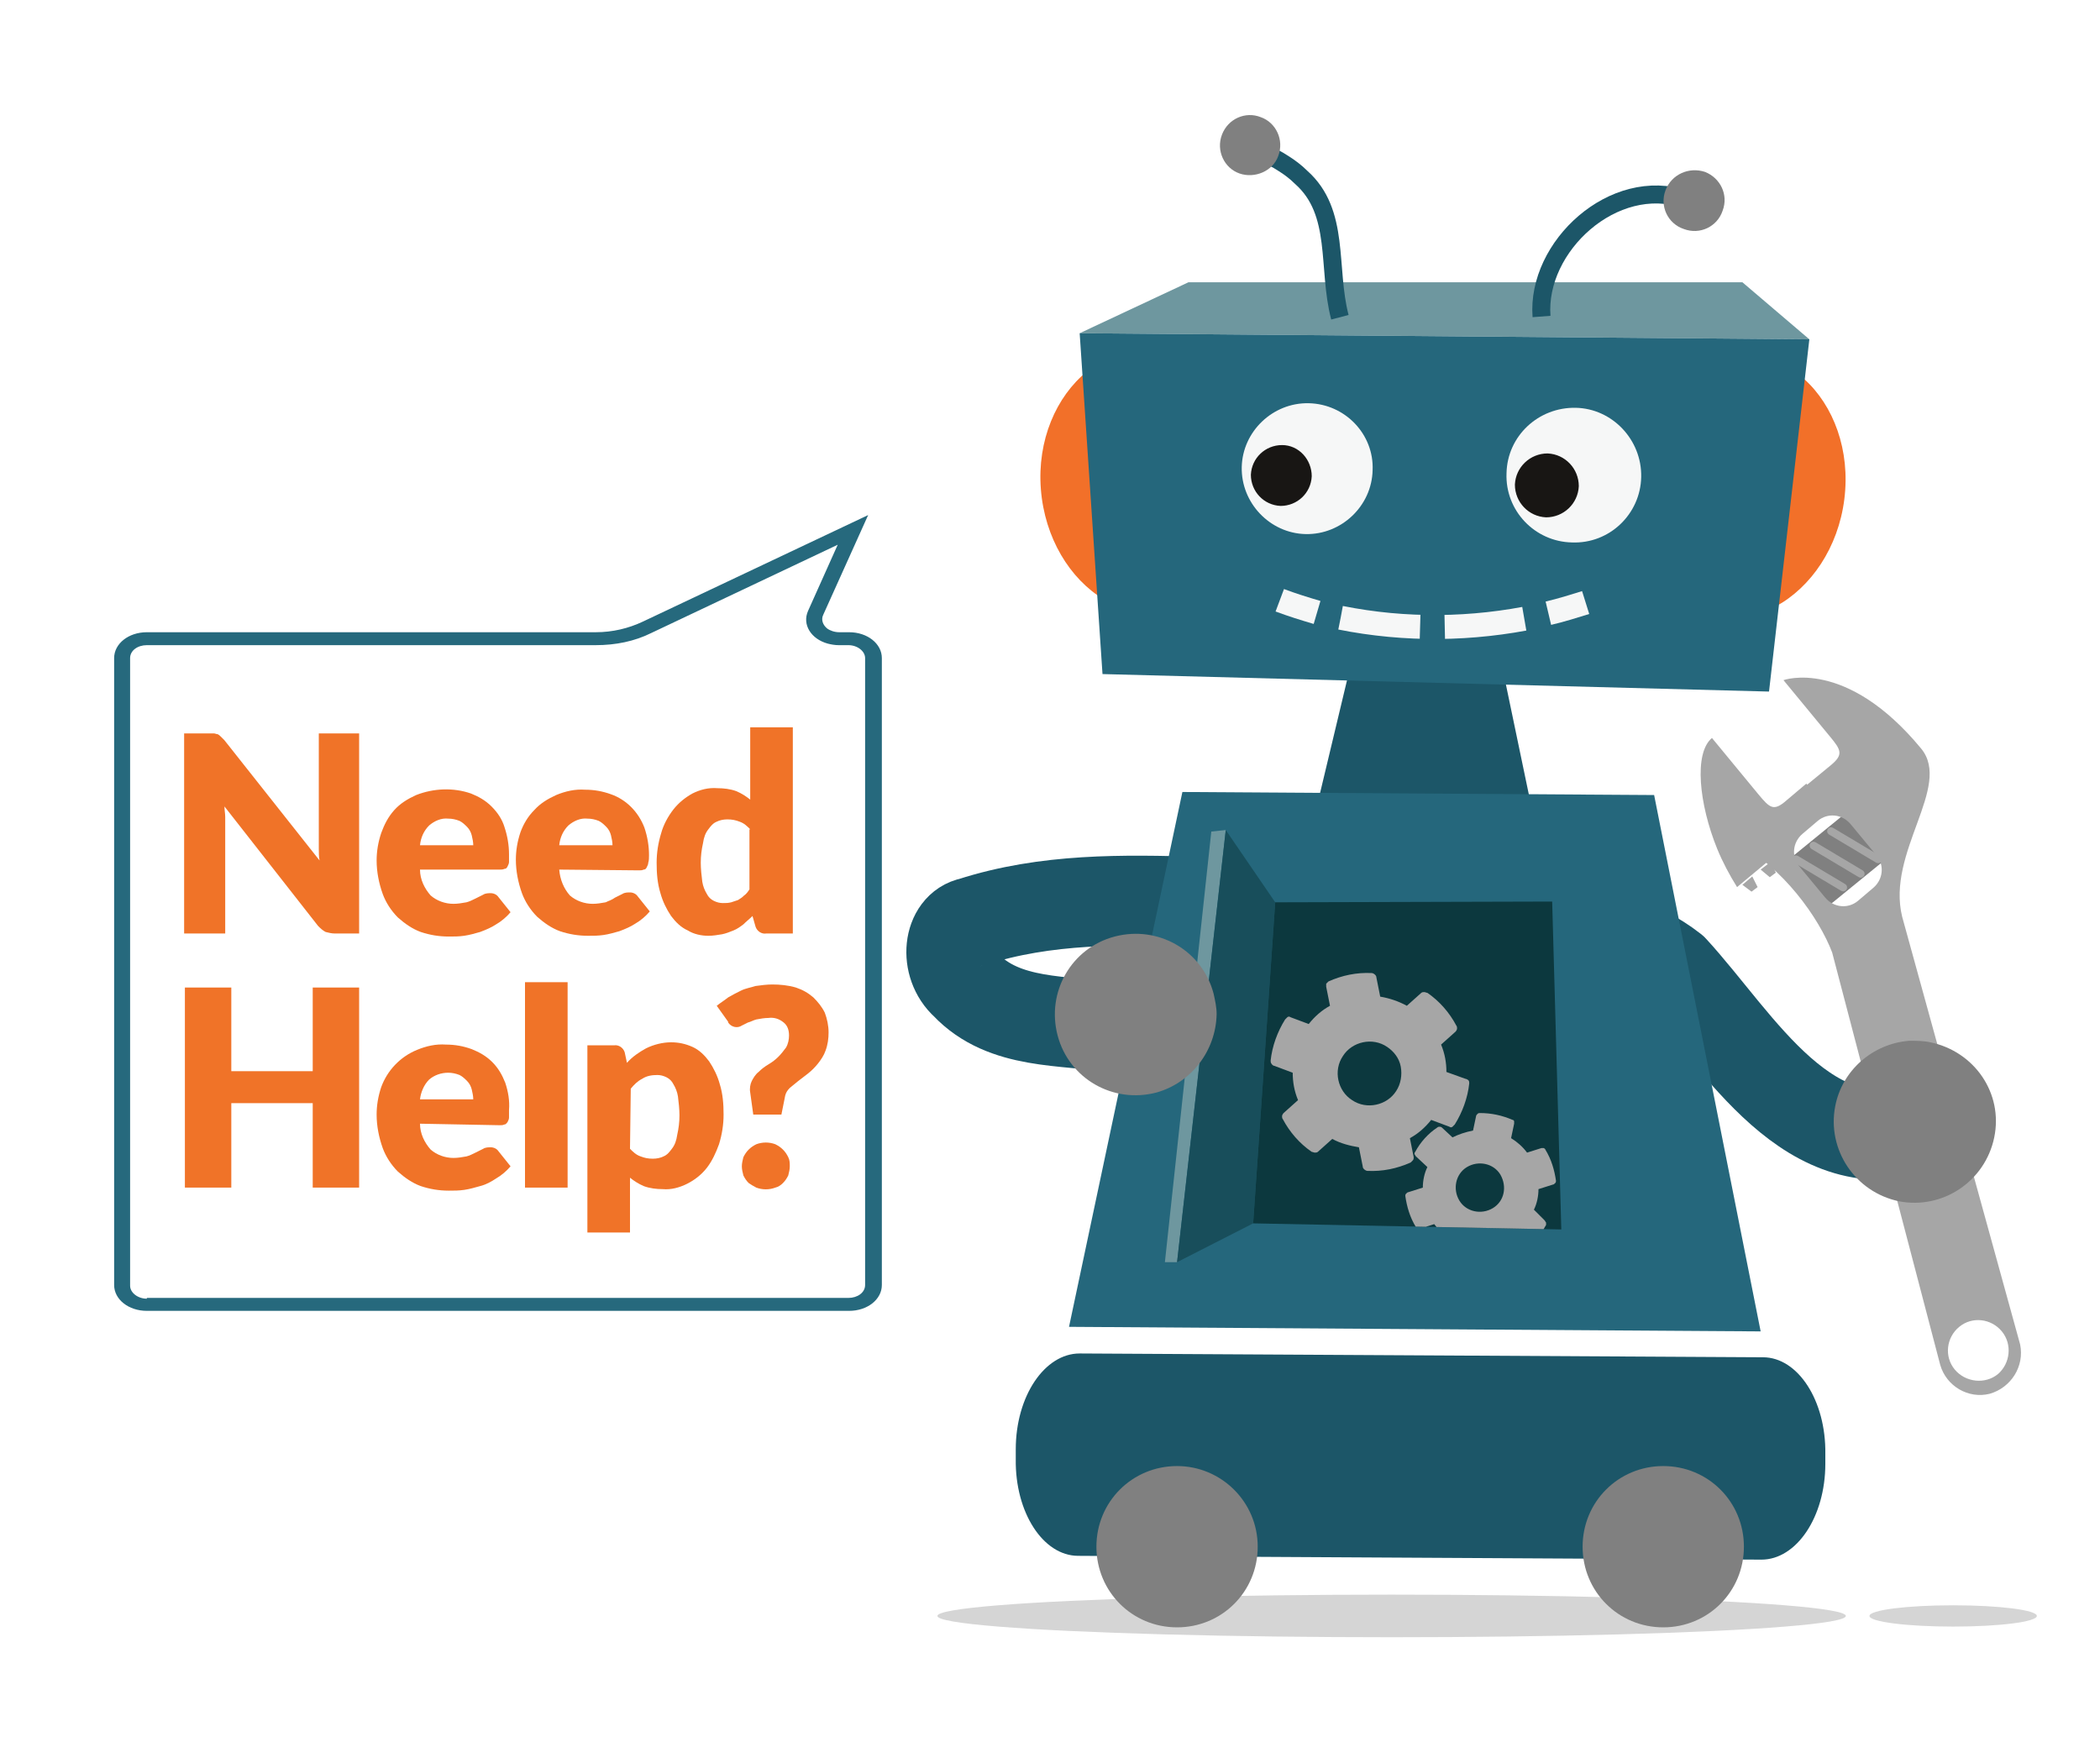 <?xml version="1.0" encoding="utf-8"?>
<!-- Generator: Adobe Illustrator 27.9.0, SVG Export Plug-In . SVG Version: 6.00 Build 0)  -->
<svg version="1.1" id="Layer_1" xmlns="http://www.w3.org/2000/svg" xmlns:xlink="http://www.w3.org/1999/xlink" x="0px" y="0px"
	 viewBox="0 0 276 229" style="enable-background:new 0 0 276 229;" xml:space="preserve">
<style type="text/css">
	.st0{fill:#A6A6A6;}
	.st1{fill:#808080;}
	.st2{fill:#D5D5D5;}
	.st3{fill:#6E979F;}
	.st4{fill:#F27029;}
	.st5{fill:none;stroke:#1C5668;stroke-width:2.36;stroke-miterlimit:10;}
	.st6{fill:none;stroke:#1C5668;stroke-width:11.8;stroke-linejoin:round;}
	.st7{fill:#1C5668;}
	.st8{fill:#25677C;}
	.st9{fill:#F6F7F7;}
	.st10{fill:url(#SVGID_1_);}
	.st11{fill:url(#SVGID_00000134931555488137754030000008504001374793198263_);}
	.st12{fill:#184E5B;}
	.st13{fill:#0C383E;}
	.st14{clip-path:url(#SVGID_00000096046386517006323410000007648175678004601745_);}
	.st15{fill:#26697D;}
	.st16{fill:#F07328;}
	.st17{fill:none;stroke:#F6F7F7;stroke-width:3.15;stroke-linejoin:bevel;}
	.st18{fill:none;stroke:#F6F7F7;stroke-width:3.15;stroke-linejoin:bevel;stroke-dasharray:10.52,3.24;}
</style>
<path class="st0" d="M228.3,116.6c-1-1.6-1.9-3.3-2.6-5c-2.4-5.9-3.1-12.6-0.7-14.6l6.1,7.4c1.5,1.8,2,2.3,3.7,0.8l2.6-2.2l2.9,3.6
	L228.3,116.6z"/>
<polygon class="st0" points="232.6,115.3 231.4,114.3 232.7,113.3 233.4,114.7 "/>
<polygon class="st0" points="230.2,117.2 229,116.3 230.3,115.2 231,116.6 "/>
<path class="st1" d="M236.3,117.2c1.4,1.7,3.5,2.3,4.6,1.4l6.5-5.3c1.1-0.9,0.9-3.1-0.5-4.8l0,0c-1.4-1.7-3.5-2.3-4.6-1.4l-6.5,5.3
	C234.7,113.3,234.9,115.5,236.3,117.2z"/>
<path class="st0" d="M246.6,113.4c0.2,0.1,0.5,0.1,0.7-0.2c0,0,0,0,0,0l0,0c0.1-0.2,0.1-0.5-0.2-0.7l-6.2-3.7
	c-0.2-0.1-0.5-0.1-0.7,0.2c0,0,0,0,0,0l0,0c-0.1,0.2-0.1,0.5,0.2,0.7c0,0,0,0,0,0L246.6,113.4z"/>
<path class="st0" d="M244.3,115.3c0.2,0.1,0.5,0.1,0.7-0.2l0,0c0.1-0.2,0.1-0.5-0.2-0.7c0,0,0,0,0,0l-6.2-3.7
	c-0.2-0.1-0.5-0.1-0.7,0.2l0,0c-0.1,0.2-0.1,0.5,0.2,0.7L244.3,115.3z"/>
<path class="st0" d="M242,117.1c0.2,0.1,0.5,0.1,0.7-0.2c0,0,0,0,0,0l0,0c0.1-0.2,0.1-0.5-0.2-0.7l-6.2-3.7
	c-0.2-0.1-0.5-0.1-0.7,0.2c0,0,0,0,0,0l0,0c-0.1,0.2-0.1,0.5,0.2,0.7c0,0,0,0,0,0L242,117.1z"/>
<path class="st0" d="M261.5,183.2c2.8-0.8,4.6-3.6,4-6.5L250,120.5c-2.1-8.5,6.6-17.1,2.5-22.1c-9.9-12-18.1-9-18.1-9l6.1,7.4
	c1.5,1.8,1.8,2.4,0.1,3.8l-12.4,10.2c6.1,3.1,10.9,9.9,12.6,14.4l14.2,54.2C255.8,182.2,258.7,183.9,261.5,183.2z M236.5,113.9
	c-1.1-1.3-0.9-3.2,0.4-4.3l2-1.7c1.3-1.1,3.2-0.9,4.3,0.4l3.4,4.1c1.1,1.3,0.9,3.2-0.4,4.3l-2,1.7c-1.3,1.1-3.2,0.9-4.3-0.4
	L236.5,113.9z M256.9,180c-1.4-1.7-1.1-4.2,0.6-5.6c1.7-1.4,4.2-1.1,5.6,0.6c1.4,1.7,1.1,4.2-0.5,5.6
	C260.9,182,258.3,181.7,256.9,180z"/>
<ellipse class="st2" cx="256.7" cy="212.4" rx="11" ry="1.4"/>
<ellipse class="st2" cx="182.9" cy="212.4" rx="59.7" ry="2.8"/>
<polyline class="st3" points="141.9,43.8 156.2,37.1 229,37.1 237.8,44.6 141.9,43.8 "/>
<path class="st4" d="M237.1,49.8c3.9,3.5,6.1,9.4,5.3,15.8s-4.4,11.6-9,14.1L237.1,49.8z"/>
<path class="st5" d="M165.8,20.1c1,0.3,2,0.8,2.9,1.4c0.8,0.5,1.6,1.1,2.3,1.8c5.2,4.6,3.4,11.9,5.1,18.4"/>
<path class="st1" d="M160.6,17.7c-0.8,2.1,0.3,4.4,2.3,5.1s4.4-0.3,5.1-2.3c0.8-2.1-0.3-4.4-2.3-5.1
	C163.7,14.6,161.4,15.6,160.6,17.7C160.6,17.7,160.6,17.7,160.6,17.7z"/>
<path class="st6" d="M253.3,148.1c-15.6,5.5-24.6-11.1-33.4-20.7c-2.3-1.8-4.9-3.1-7.6-3.9"/>
<path class="st1" d="M241.2,145.4c-1.1,5.7,2.6,11.3,8.4,12.5c5.7,1.1,11.3-2.6,12.5-8.4s-2.6-11.3-8.4-12.5
	c-0.9-0.2-1.8-0.2-2.8-0.2C246.1,137.2,242.1,140.7,241.2,145.4z"/>
<path class="st6" d="M144.7,134.6c0.8-0.1,1,0.7,1.8,0.5c-6.6-1.1-14.5-0.3-19.6-5.7c-2.9-2.6-2.3-7.6,0.8-8.2
	c19.6-6.3,40.3,0.7,60-4.6"/>
<polygon class="st7" points="177.9,85.8 197.8,89.4 202.2,110.5 171.9,110.9 "/>
<path class="st7" d="M239.9,192.4c0,7-3.8,12.6-8.4,12.6l-89.8-0.5c-4.6,0-8.3-5.7-8.2-12.7v-1.3c0-7,3.8-12.6,8.4-12.6l89.8,0.5
	c4.6,0,8.3,5.7,8.2,12.7V192.4z"/>
<path class="st1" d="M165.3,203.3c0,5.9-4.7,10.6-10.6,10.6c-5.9,0-10.6-4.7-10.6-10.6c0-5.9,4.7-10.6,10.6-10.6c0,0,0,0,0,0
	C160.5,192.7,165.3,197.4,165.3,203.3z"/>
<path class="st1" d="M229.2,203.3c0,5.9-4.7,10.6-10.6,10.6c-5.9,0-10.6-4.7-10.6-10.6c0-5.9,4.7-10.6,10.6-10.6c0,0,0,0,0,0
	C224.5,192.7,229.2,197.4,229.2,203.3C229.2,203.3,229.2,203.3,229.2,203.3z"/>
<polygon class="st8" points="217.4,104.5 186.4,104.3 155.4,104.1 140.5,174.4 186,174.7 231.4,175 "/>
<path class="st4" d="M142.9,48.8c-4.1,3.3-6.6,9.1-6.1,15.5s3.8,11.8,8.3,14.5L142.9,48.8z"/>
<path class="st5" d="M221.5,26.2c-9.4-3.2-19.6,6.2-18.9,15.4"/>
<path class="st1" d="M218.9,25c-0.8,2.1,0.3,4.4,2.4,5.1c2.1,0.8,4.4-0.3,5.1-2.4c0.8-2.1-0.3-4.3-2.3-5.1
	C222,21.9,219.7,22.9,218.9,25C218.9,25,218.9,25,218.9,25z"/>
<polygon class="st8" points="232.5,90.9 144.9,88.6 141.9,43.8 237.8,44.6 "/>
<path class="st9" d="M180.4,61.8c-0.1,4.7-4.1,8.5-8.8,8.4c-4.7-0.1-8.5-4.1-8.4-8.8c0.1-4.7,4.1-8.5,8.8-8.4c0,0,0,0,0,0
	C176.8,53.1,180.6,57.1,180.4,61.8z"/>
<path class="st9" d="M215.7,62.7c-0.1,4.9-4.2,8.8-9.1,8.6c-4.9-0.1-8.8-4.2-8.6-9.1c0.1-4.9,4.2-8.7,9.1-8.6
	C211.9,53.7,215.8,57.8,215.7,62.7C215.7,62.7,215.7,62.7,215.7,62.7z"/>
<radialGradient id="SVGID_1_" cx="168.36" cy="167.5" r="4.022" gradientTransform="matrix(1 0 0 -1 0 230)" gradientUnits="userSpaceOnUse">
	<stop  offset="0.57" style="stop-color:#181614"/>
	<stop  offset="0.8" style="stop-color:#181614"/>
	<stop  offset="1" style="stop-color:#181614"/>
</radialGradient>
<path class="st10" d="M172.4,62.6c-0.1,2.2-1.9,3.9-4.1,3.9c-2.2-0.1-3.9-1.9-3.9-4.1c0.1-2.2,1.9-3.9,4.1-3.9
	C170.7,58.5,172.4,60.4,172.4,62.6C172.4,62.6,172.4,62.6,172.4,62.6z"/>
<radialGradient id="SVGID_00000041257647017453008720000007831696518288082362_" cx="203.301" cy="166.24" r="4.156" gradientTransform="matrix(1 0 0 -1 0 230)" gradientUnits="userSpaceOnUse">
	<stop  offset="0.57" style="stop-color:#181614"/>
	<stop  offset="0.8" style="stop-color:#181614"/>
	<stop  offset="1" style="stop-color:#181614"/>
</radialGradient>
<path style="fill:url(#SVGID_00000041257647017453008720000007831696518288082362_);" d="M207.5,63.9c-0.1,2.3-2,4.1-4.3,4.1
	c-2.3-0.1-4.1-2-4.1-4.3c0.1-2.3,2-4.1,4.3-4.1c0,0,0,0,0,0C205.7,59.7,207.5,61.6,207.5,63.9z"/>
<polygon class="st3" points="153.1,165.9 154.7,165.9 161.1,109.1 159.2,109.3 "/>
<polygon class="st12" points="154.7,165.9 164.7,160.8 167.6,118.6 161.1,109.1 "/>
<polygon class="st13" points="167.6,118.6 204,118.5 205.2,161.6 164.7,160.8 "/>
<path class="st0" d="M192.6,141.8c0.1,0,0.3,0.1,0.4,0.2c0.1,0.1,0.1,0.3,0.1,0.4c-0.2,1.9-0.9,3.8-1.9,5.4
	c-0.1,0.1-0.2,0.2-0.3,0.3c-0.1,0.1-0.3,0.1-0.4,0l-2.4-0.9c-0.8,1-1.7,1.8-2.8,2.4l0.5,2.5c0,0.1,0,0.3-0.1,0.4
	c-0.1,0.1-0.2,0.2-0.3,0.3c-1.8,0.8-3.7,1.2-5.7,1.1c-0.1,0-0.3-0.1-0.4-0.2c-0.1-0.1-0.2-0.2-0.2-0.4l-0.5-2.5
	c-1.2-0.2-2.4-0.5-3.5-1.1l-1.9,1.7c-0.1,0.1-0.3,0.1-0.4,0.1c-0.1,0-0.3-0.1-0.4-0.1c-1.6-1.1-2.9-2.6-3.8-4.3
	c-0.1-0.1-0.1-0.3-0.1-0.4c0-0.1,0.1-0.3,0.2-0.4l1.9-1.7c-0.5-1.2-0.7-2.4-0.7-3.6l-2.4-0.9c-0.1,0-0.3-0.1-0.4-0.3
	c-0.1-0.1-0.1-0.3-0.1-0.4c0.2-1.9,0.9-3.8,1.9-5.4c0.1-0.1,0.2-0.2,0.3-0.3c0.1-0.1,0.3-0.1,0.4,0l2.4,0.9c0.8-1,1.7-1.8,2.8-2.4
	l-0.5-2.5c0-0.1,0-0.3,0-0.4c0.1-0.1,0.2-0.2,0.3-0.3c1.8-0.8,3.7-1.2,5.7-1.1c0.1,0,0.3,0.1,0.4,0.2c0.1,0.1,0.2,0.2,0.2,0.4
	l0.5,2.5c1.2,0.2,2.4,0.6,3.5,1.2l1.9-1.7c0.1-0.1,0.3-0.1,0.4-0.1c0.1,0,0.3,0.1,0.4,0.1c1.6,1.1,2.9,2.6,3.8,4.3
	c0.1,0.1,0.1,0.3,0.1,0.4c0,0.1-0.1,0.3-0.2,0.4l-1.9,1.7c0.5,1.2,0.7,2.4,0.7,3.6L192.6,141.8z M182.3,137.6
	c-1.9-1.3-4.6-0.7-5.8,1.2c-1.3,1.9-0.7,4.6,1.2,5.8c1.9,1.3,4.6,0.7,5.8-1.2c0.6-0.9,0.8-2.1,0.6-3.2
	C183.9,139.1,183.2,138.2,182.3,137.6L182.3,137.6z"/>
<g>
	<defs>
		<polygon id="SVGID_00000104686487870140584700000012116376527203081656_" points="167.6,118.6 204,118.5 205.2,161.6 164.7,160.8 
					"/>
	</defs>
	<clipPath id="SVGID_00000070112743579169910380000018237509452615445940_">
		<use xlink:href="#SVGID_00000104686487870140584700000012116376527203081656_"  style="overflow:visible;"/>
	</clipPath>
	<g style="clip-path:url(#SVGID_00000070112743579169910380000018237509452615445940_);">
		<path class="st0" d="M203,160.4c0.1,0.1,0.1,0.2,0.2,0.3c0,0.1,0,0.2,0,0.3c-0.7,1.3-1.7,2.4-2.9,3.2c-0.1,0.1-0.2,0.1-0.3,0.1
			c-0.1,0-0.2,0-0.3-0.1l-1.4-1.3c-0.8,0.4-1.7,0.7-2.7,0.9l-0.4,1.9c0,0.1-0.1,0.2-0.2,0.3c-0.1,0.1-0.2,0.1-0.3,0.1
			c-1.5,0-2.9-0.3-4.3-0.9c-0.1,0-0.2-0.1-0.2-0.2c0-0.1,0-0.2,0-0.3l0.4-1.9c-0.8-0.5-1.5-1.1-2.1-1.9l-1.9,0.6c-0.1,0-0.2,0-0.3,0
			c-0.1,0-0.2-0.1-0.2-0.2c-0.8-1.3-1.2-2.7-1.4-4.1c0-0.1,0-0.2,0.1-0.3c0.1-0.1,0.2-0.2,0.3-0.2l1.9-0.6c0-0.9,0.2-1.9,0.6-2.7
			l-1.5-1.4c-0.1-0.1-0.1-0.2-0.2-0.3c0-0.1,0-0.2,0.1-0.3c0.7-1.3,1.7-2.4,2.9-3.2c0.1-0.1,0.2-0.1,0.3-0.1c0.1,0,0.2,0,0.3,0.1
			l1.4,1.3c0.8-0.4,1.7-0.7,2.7-0.9l0.4-1.9c0-0.1,0.1-0.2,0.2-0.3c0.1-0.1,0.2-0.1,0.3-0.1c1.5,0,2.9,0.3,4.3,0.9
			c0.1,0,0.2,0.1,0.2,0.2c0,0.1,0,0.2,0,0.3l-0.4,1.9c0.8,0.5,1.5,1.1,2.1,1.9l1.9-0.6c0.1,0,0.2,0,0.3,0c0.1,0.1,0.2,0.1,0.2,0.2
			c0.8,1.3,1.2,2.7,1.4,4.1c0,0.1,0,0.2-0.1,0.3c-0.1,0.1-0.2,0.2-0.3,0.2l-1.9,0.6c0,0.9-0.2,1.9-0.6,2.7L203,160.4z M197.2,154.4
			c-0.9-1.5-2.9-1.9-4.4-1c0,0,0,0,0,0c-1.5,0.9-1.9,2.9-1,4.4c0,0,0,0,0,0c0.9,1.5,2.9,1.9,4.4,1c0,0,0,0,0,0
			C197.7,157.9,198.1,156,197.2,154.4C197.2,154.5,197.2,154.4,197.2,154.4z"/>
	</g>
</g>
<path class="st1" d="M152,143.6c-5.7,1.5-11.5-1.8-13-7.5c-1.5-5.7,1.8-11.5,7.5-13c5.7-1.5,11.5,1.8,13,7.5
	c0.2,0.9,0.4,1.8,0.4,2.7C159.8,138.1,156.6,142.3,152,143.6z"/>
<path class="st15" d="M19.3,171.5v0.8h92.3c2.4,0,4.3-1.5,4.3-3.4V86.5c0-1.9-1.9-3.4-4.3-3.4l0,0h-1.3c-0.6,0-1.2-0.2-1.6-0.5
	c-0.6-0.5-0.8-1.2-0.5-1.8l5.9-13.1l-29.6,14c-1.9,0.9-4,1.4-6.2,1.4h-59c-2.4,0-4.3,1.5-4.3,3.4c0,0,0,0,0,0v82.4
	c0,1.9,1.9,3.4,4.3,3.4v-1.6c-1.2,0-2.2-0.8-2.2-1.7V86.5c0-1,1-1.7,2.2-1.7h59c2.6,0,5.1-0.5,7.3-1.6l24.5-11.6l-3.9,8.7
	c-0.8,1.8,0.4,3.7,2.6,4.3c0.4,0.1,0.9,0.2,1.4,0.2h1.3c1.2,0,2.2,0.8,2.2,1.7c0,0,0,0,0,0v82.4c0,1-1,1.7-2.2,1.7c0,0,0,0,0,0H19.3
	V171.5z"/>
<path class="st16" d="M47.2,96.4v26.3H44c-0.4,0-0.8-0.1-1.2-0.2c-0.4-0.2-0.7-0.5-1-0.8L29.5,106c0,0.5,0.1,0.9,0.1,1.4
	s0,0.8,0,1.2v14.1h-5.4V96.4h3.2c0.2,0,0.4,0,0.7,0c0.2,0,0.3,0.1,0.5,0.1c0.2,0.1,0.3,0.2,0.4,0.3c0.2,0.2,0.3,0.3,0.5,0.5
	L42,113.1c-0.1-0.5-0.1-1-0.1-1.5c0-0.5,0-0.9,0-1.3V96.4H47.2z"/>
<path class="st16" d="M55.2,114.3c0,1.3,0.6,2.5,1.4,3.4c0.8,0.7,1.9,1.1,3,1.1c0.6,0,1.1-0.1,1.7-0.2c0.4-0.1,0.8-0.3,1.2-0.5
	l1-0.5c0.3-0.2,0.7-0.2,1-0.2c0.4,0,0.8,0.2,1,0.5l1.6,2c-0.5,0.6-1.2,1.2-1.9,1.6c-0.6,0.4-1.3,0.7-2.1,1c-0.7,0.2-1.4,0.4-2.1,0.5
	c-0.7,0.1-1.3,0.1-2,0.1c-1.3,0-2.5-0.2-3.7-0.6c-1.1-0.4-2.1-1.1-3-1.9c-0.9-0.9-1.6-2-2-3.1c-0.5-1.4-0.8-2.9-0.8-4.4
	c0-1.2,0.2-2.4,0.6-3.6c0.4-1.1,0.9-2.1,1.7-3c0.8-0.9,1.8-1.5,2.9-2c2.3-0.9,4.9-1,7.2-0.2c1,0.4,1.9,0.9,2.7,1.7
	c0.8,0.8,1.4,1.7,1.7,2.7c0.4,1.2,0.6,2.4,0.6,3.6c0,0.3,0,0.7,0,1c0,0.2-0.1,0.4-0.2,0.6c-0.1,0.2-0.2,0.3-0.4,0.3
	c-0.2,0.1-0.4,0.1-0.6,0.1L55.2,114.3z M62.2,111.1c0-0.4-0.1-0.9-0.2-1.3c-0.1-0.4-0.3-0.8-0.6-1.1c-0.3-0.3-0.6-0.6-1-0.8
	c-0.5-0.2-1-0.3-1.5-0.3c-0.9-0.1-1.8,0.3-2.5,0.9c-0.7,0.7-1.1,1.6-1.2,2.6H62.2z"/>
<path class="st16" d="M73.5,114.3c0.1,1.3,0.6,2.5,1.4,3.4c0.8,0.7,1.9,1.1,3,1.1c0.6,0,1.1-0.1,1.7-0.2c0.4-0.2,0.8-0.3,1.2-0.6
	l1-0.5c0.3-0.2,0.7-0.2,1-0.2c0.4,0,0.8,0.2,1,0.5l1.6,2c-0.5,0.6-1.2,1.2-1.9,1.6c-0.6,0.4-1.3,0.7-2.1,1c-0.7,0.2-1.4,0.4-2.1,0.5
	c-0.7,0.1-1.3,0.1-2,0.1c-1.3,0-2.5-0.2-3.7-0.6c-1.1-0.4-2.1-1.1-3-1.9c-0.9-0.9-1.6-2-2-3.1c-0.5-1.4-0.8-2.9-0.8-4.4
	c0-1.2,0.2-2.4,0.6-3.6c0.4-1.1,1-2.1,1.8-2.9c0.8-0.9,1.8-1.5,2.9-2c1.2-0.5,2.5-0.8,3.8-0.7c1.2,0,2.3,0.2,3.4,0.6
	c2,0.7,3.6,2.3,4.4,4.4c0.4,1.2,0.6,2.4,0.6,3.6c0,0.3,0,0.7-0.1,1c0,0.2-0.1,0.4-0.2,0.6c-0.1,0.2-0.2,0.3-0.4,0.3
	c-0.2,0.1-0.4,0.1-0.6,0.1L73.5,114.3z M80.5,111.1c0-0.4-0.1-0.9-0.2-1.3c-0.1-0.4-0.3-0.8-0.6-1.1c-0.3-0.3-0.6-0.6-1-0.8
	c-0.5-0.2-1-0.3-1.5-0.3c-0.9-0.1-1.8,0.3-2.5,0.9c-0.7,0.7-1.1,1.6-1.2,2.6H80.5z"/>
<path class="st16" d="M104.2,95.7v27h-3.5c-0.6,0.1-1.2-0.3-1.4-0.9l-0.4-1.4c-0.4,0.4-0.8,0.7-1.2,1.1c-0.4,0.3-0.8,0.6-1.3,0.8
	c-0.5,0.2-1,0.4-1.5,0.5c-0.6,0.1-1.2,0.2-1.8,0.2c-0.9,0-1.9-0.2-2.7-0.7c-0.9-0.4-1.6-1.1-2.2-1.9c-0.6-0.9-1.1-1.9-1.4-3
	c-0.4-1.3-0.5-2.6-0.5-4c0-1.3,0.2-2.6,0.6-3.9c0.3-1.1,0.9-2.2,1.6-3.1c0.7-0.9,1.6-1.6,2.5-2.1c1-0.5,2.1-0.8,3.3-0.7
	c0.8,0,1.7,0.1,2.5,0.4c0.7,0.3,1.3,0.7,1.8,1.1v-9.5H104.2z M98.6,109c-0.4-0.4-0.8-0.8-1.4-1c-0.5-0.2-1-0.3-1.6-0.3
	c-0.5,0-1,0.1-1.4,0.3c-0.5,0.2-0.8,0.6-1.1,1c-0.4,0.5-0.6,1.1-0.7,1.8c-0.2,0.9-0.3,1.7-0.3,2.6c0,0.8,0.1,1.7,0.2,2.5
	c0.1,0.6,0.3,1.1,0.6,1.6c0.2,0.4,0.5,0.7,0.9,0.9c0.4,0.2,0.8,0.3,1.2,0.3c0.4,0,0.7,0,1.1-0.1c0.3-0.1,0.6-0.2,0.9-0.3
	c0.3-0.2,0.5-0.3,0.8-0.6c0.3-0.2,0.5-0.5,0.7-0.8V109z"/>
<path class="st16" d="M47.2,129.8v26.3h-6.1V145H30.4v11.1h-6.1v-26.3h6.1v11h10.7v-11H47.2z"/>
<path class="st16" d="M55.2,147.7c0,1.3,0.6,2.5,1.4,3.4c0.8,0.7,1.9,1.1,3,1.1c0.6,0,1.1-0.1,1.7-0.2c0.4-0.1,0.8-0.3,1.2-0.5
	l1-0.5c0.3-0.2,0.7-0.2,1-0.2c0.4,0,0.8,0.2,1,0.5l1.6,2c-0.5,0.6-1.2,1.2-1.9,1.6c-0.6,0.4-1.3,0.8-2.1,1c-0.7,0.2-1.4,0.4-2.1,0.5
	c-0.7,0.1-1.3,0.1-2,0.1c-1.3,0-2.5-0.2-3.7-0.6c-1.1-0.4-2.1-1.1-3-1.9c-0.9-0.9-1.6-2-2-3.1c-0.5-1.4-0.8-2.9-0.8-4.4
	c0-1.2,0.2-2.4,0.6-3.6c0.8-2.2,2.5-4,4.7-4.9c1.2-0.5,2.5-0.8,3.8-0.7c1.2,0,2.3,0.2,3.4,0.6c1,0.4,1.9,0.9,2.7,1.7
	c0.8,0.8,1.3,1.7,1.7,2.7c0.4,1.2,0.6,2.4,0.5,3.6c0,0.3,0,0.7,0,1c0,0.2-0.1,0.4-0.2,0.6c-0.1,0.1-0.2,0.3-0.4,0.3
	c-0.2,0.1-0.4,0.1-0.6,0.1L55.2,147.7z M62.2,144.5c0-0.4-0.1-0.9-0.2-1.3c-0.1-0.4-0.3-0.8-0.6-1.1c-0.3-0.3-0.6-0.6-1-0.8
	c-0.5-0.2-1-0.3-1.5-0.3c-0.9,0-1.8,0.3-2.5,0.9c-0.7,0.7-1.1,1.7-1.2,2.6H62.2z"/>
<path class="st16" d="M74.6,129.1v27H69v-27H74.6z"/>
<path class="st16" d="M82.4,139.7c0.7-0.8,1.6-1.4,2.5-1.9c1-0.5,2.2-0.8,3.3-0.8c1,0,1.9,0.2,2.8,0.6c0.9,0.4,1.6,1.1,2.2,1.9
	c0.6,0.9,1.1,1.9,1.4,3c0.4,1.3,0.5,2.6,0.5,4c0,1.3-0.2,2.6-0.6,3.9c-0.4,1.1-0.9,2.2-1.6,3.1c-0.7,0.9-1.6,1.6-2.6,2.1
	c-1,0.5-2.1,0.8-3.2,0.7c-0.8,0-1.7-0.1-2.5-0.4c-0.7-0.3-1.3-0.7-1.8-1.1v7.2h-5.6v-24.6h3.5c0.6-0.1,1.2,0.3,1.4,0.9L82.4,139.7z
	 M82.8,151c0.4,0.4,0.8,0.8,1.4,1c0.5,0.2,1,0.3,1.6,0.3c0.5,0,1-0.1,1.4-0.3c0.5-0.2,0.8-0.6,1.1-1c0.4-0.5,0.6-1.1,0.7-1.8
	c0.2-0.9,0.3-1.7,0.3-2.6c0-0.8-0.1-1.7-0.2-2.5c-0.1-0.6-0.3-1.1-0.6-1.6c-0.2-0.4-0.5-0.7-0.9-0.9c-0.4-0.2-0.8-0.3-1.2-0.3
	c-0.7,0-1.4,0.1-2,0.5c-0.6,0.3-1.1,0.8-1.5,1.3L82.8,151z"/>
<path class="st16" d="M94.2,132.2c0.5-0.4,1-0.7,1.5-1.1c0.5-0.3,1.1-0.6,1.7-0.9c0.6-0.3,1.3-0.4,1.9-0.6c0.7-0.1,1.5-0.2,2.2-0.2
	c1,0,2.1,0.1,3.1,0.4c0.9,0.3,1.6,0.7,2.3,1.3c0.6,0.6,1.1,1.2,1.5,2c0.3,0.8,0.5,1.7,0.5,2.6c0,0.8-0.1,1.6-0.4,2.4
	c-0.2,0.6-0.6,1.2-1,1.7c-0.4,0.5-0.8,0.9-1.3,1.3l-1.3,1c-0.4,0.3-0.7,0.6-1.1,0.9c-0.3,0.3-0.5,0.6-0.6,1l-0.5,2.5H99l-0.4-2.9
	c-0.1-0.5,0-1.1,0.2-1.5c0.2-0.4,0.5-0.9,0.9-1.2c0.4-0.4,0.8-0.7,1.3-1c0.5-0.3,0.9-0.6,1.3-1c0.4-0.4,0.7-0.8,1-1.2
	c0.3-0.5,0.4-1.1,0.4-1.6c0-0.7-0.2-1.3-0.7-1.7c-0.6-0.5-1.3-0.7-2-0.6c-0.5,0-1.1,0.1-1.6,0.2c-0.4,0.1-0.7,0.3-1.1,0.4l-0.8,0.4
	c-0.6,0.4-1.4,0.2-1.8-0.4c0,0,0,0,0-0.1L94.2,132.2z M97.5,153.3c0-0.4,0.1-0.8,0.2-1.2c0.2-0.4,0.4-0.7,0.7-1
	c0.3-0.3,0.6-0.5,1-0.7c0.8-0.3,1.7-0.3,2.5,0c0.4,0.2,0.7,0.4,1,0.7c0.3,0.3,0.5,0.6,0.7,1c0.2,0.4,0.2,0.8,0.2,1.2
	c0,0.4-0.1,0.8-0.2,1.2c-0.2,0.4-0.4,0.7-0.7,1c-0.3,0.3-0.6,0.5-1,0.6c-0.8,0.3-1.7,0.3-2.5,0c-0.4-0.2-0.7-0.4-1-0.6
	c-0.3-0.3-0.5-0.6-0.7-1C97.6,154.1,97.5,153.7,97.5,153.3z"/>
<path class="st17" d="M168.2,78.9c1.6,0.6,3.2,1.1,4.9,1.6"/>
<path class="st18" d="M176.2,81.2c8.5,1.7,17.3,1.6,25.8-0.2"/>
<path class="st17" d="M203.5,80.6c1.7-0.4,3.3-0.9,4.9-1.4"/>
</svg>
